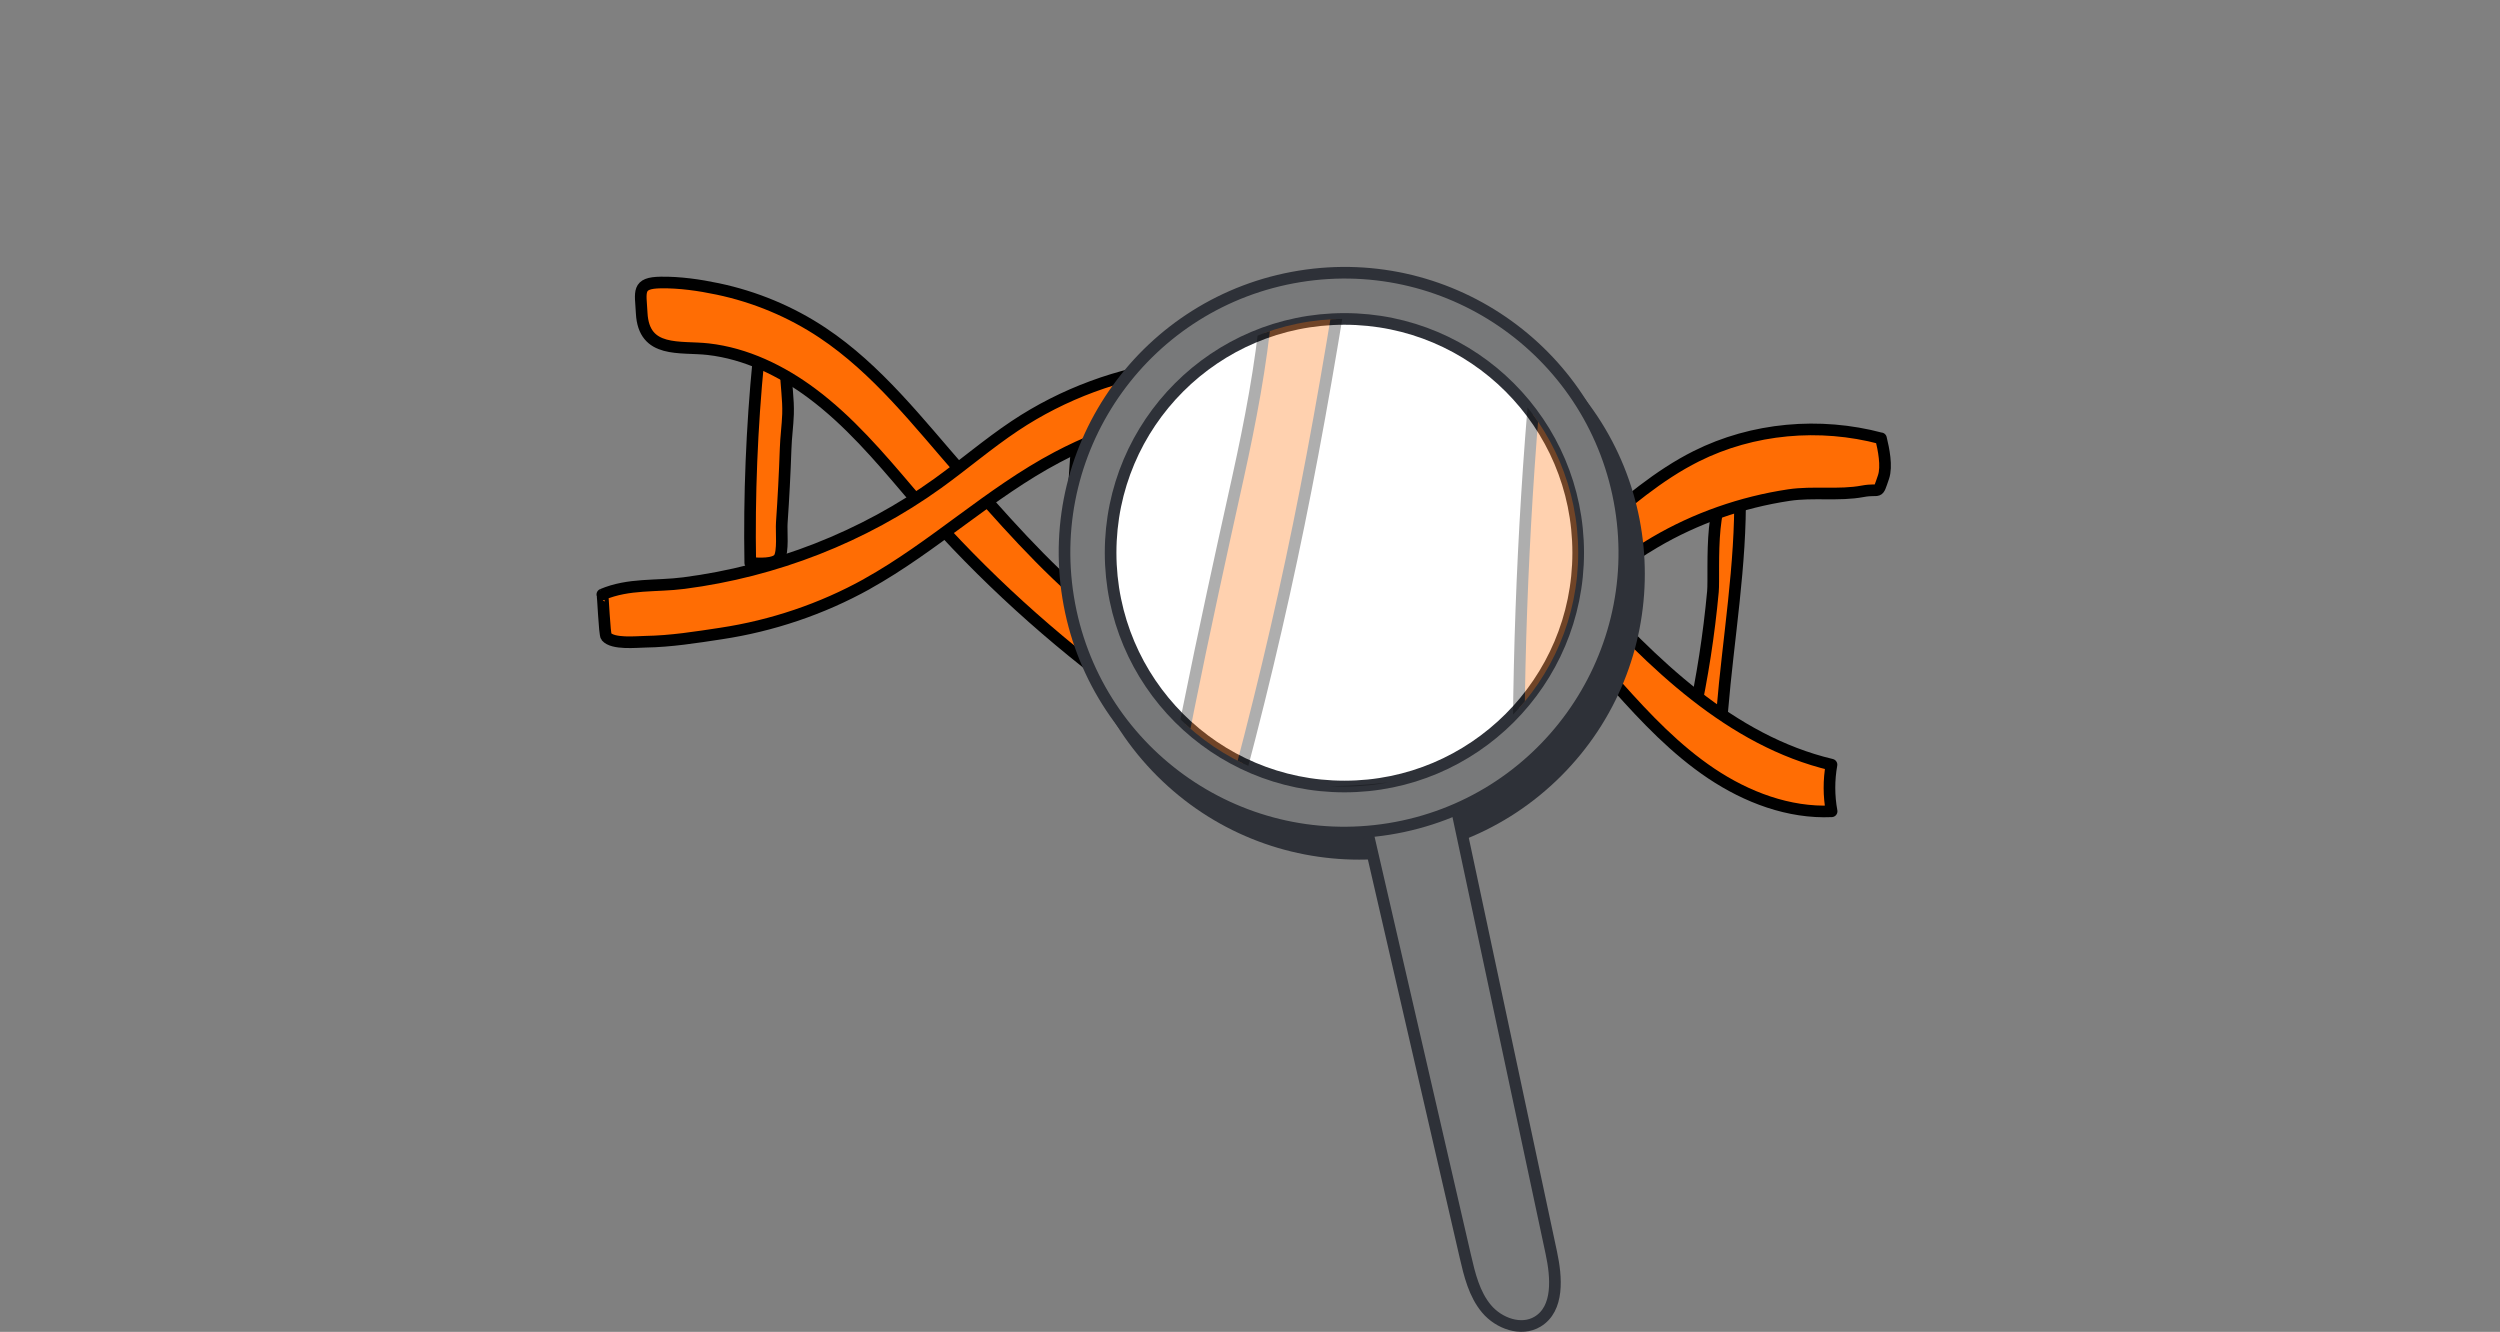 <?xml version="1.0" encoding="UTF-8"?>
<svg id="_圖層_2" data-name="圖層 2" xmlns="http://www.w3.org/2000/svg" xmlns:xlink="http://www.w3.org/1999/xlink" viewBox="0 0 644.58 343.39">
  <rect x="0" y="0" width="644.58" height="343.39" fill="#808080" stroke="none"/>
  <defs>
    <clipPath id="clippath">
      <circle cx="346.63" cy="142.51" r="60.28" style="fill: none;"/>
    </clipPath>
  </defs>
  <g id="_圖層_1-2" data-name="圖層 1">
    <path d="M193.6,145.16c2.01.16,6.13.4,7.26-1.22,1.14-1.63.56-7.07.71-9.11.44-6.37.77-12.75.99-19.13.09-2.98.52-5.95.62-8.93.13-3.86-.52-7.54-.57-11.36,0-.36-.02-.74-.22-1.03-.22-.31-.61-.45-.98-.55-1.91-.55-3.89-.85-5.87-.91-1.69,17.35-2.4,34.8-2.1,52.23.06,0,.12,0,.18.01Z" style="fill: #ff6d04; stroke: #000; stroke-linecap: round; stroke-linejoin: round; stroke-width: 3px;"/>
    <path d="M281.24,157.58c-1.98-.69-3.96-1.38-5.93-2.07-.48-.17,2.25-41.49,2.73-45.13,12.76-.92,9.32,8.05,7.95,17.4-1.45,9.95-3.04,19.89-4.75,29.8Z" style="fill: #ff6d04; stroke: #000; stroke-linecap: round; stroke-linejoin: round; stroke-width: 3px;"/>
    <path d="M310.45,179.4c2.5.26,5.01.51,7.51.77,7.54-27.78,11.55-48.42,16.22-78.47-2.66-.06-8.24-1.3-10.28.82-1.72,1.79-.84,8.16-1.06,10.57-.7,7.55-2.14,15.01-3.77,22.41-.78,3.53-9.78,43.78-8.62,43.9Z" style="fill: #ff6d04; stroke: #000; stroke-linecap: round; stroke-linejoin: round; stroke-width: 3px;"/>
    <path d="M365,173.97l-8.64,1.81c-.07-20.19.92-40.38,2.97-60.47.18-1.78,9.32,3.41,10.07,5.74,1.52,4.72-.15,12.08-.45,17-.74,12.03-2.06,24.02-3.94,35.92Z" style="fill: #ff6d04; stroke: #000; stroke-linecap: round; stroke-linejoin: round; stroke-width: 3px;"/>
    <path d="M436.55,185.46c1.76-.03,3.52-.05,5.28-.08.54,0,1.13-.03,1.55-.37.53-.42.62-1.17.68-1.84,1.53-18.47,4.9-37.79,4.56-56.28-8.51-4.25-6.51,20.7-6.97,25.63-1.02,11.07-2.73,22.09-5.1,32.95Z" style="fill: #ff6d04; stroke: #000; stroke-linecap: round; stroke-linejoin: round; stroke-width: 3px;"/>
    <path d="M484.97,113.03c-15.75-4.2-33.04-2.69-47.61,4.6-9.82,4.91-18.19,12.21-26.6,19.27-23.33,19.57-53.62,43.71-86.17,40.07-31.77-3.55-56.99-32.81-76.69-55.32-11.16-12.75-21.71-26.44-35.81-35.84-8.19-5.46-17.44-9.3-27.07-11.32-4.76-1-9.77-1.72-14.65-1.65-6.23.09-5.21,2.33-4.92,7.89.54,10.47,9.86,8.47,17.15,9.3,9.73,1.1,18.91,5.57,26.69,11.36,9.57,7.12,17.39,16.29,25.11,25.38,15.98,18.8,33.28,34.88,53.05,49.79,15.48,10.89,33.8,19.52,52.66,17.91,17.25-1.47,32.66-11.28,46.02-22.29,13.36-11.01,25.6-23.59,40.53-32.35,10.6-6.23,22.42-10.35,34.58-12.18,6.18-.93,12.98.16,18.98-.97,4.71-.88,3.75,1.16,5.4-3.66.96-2.8.03-7.23-.64-10.01Z" style="fill: #ff6d04; stroke: #000; stroke-linecap: round; stroke-linejoin: round; stroke-width: 3px;"/>
    <path d="M223.51,150.57c17.2-9.55,31.68-23.51,49.08-32.69,27.73-14.64,60.73-17.1,87.28.93,22.85,15.51,39,37.79,57.17,58.17,7.34,8.23,15.02,16.31,24.18,22.45,9.16,6.13,20.02,10.25,31.03,9.75-.73-3.96-.74-8.06-.03-12.02-26.02-6.18-46.24-26.17-64.19-45.99-17.95-19.82-36.07-41.05-60.79-51.26-27.64-11.41-60.72-6.69-85.59,9.91-6.87,4.58-13.15,9.98-19.85,14.8-19.23,13.83-41.97,22.68-65.45,25.72-7.27.94-14.2.05-21.05,2.94.18-.07.54,10.29,1.02,10.86,1.71,2.02,7.74,1.36,10.09,1.32,6.55-.1,13.04-1.14,19.5-2.12,13.16-1.99,25.97-6.3,37.61-12.76Z" style="fill: #ff6d04; stroke: #000; stroke-linecap: round; stroke-linejoin: round; stroke-width: 3px;"/>
    <circle cx="350.43" cy="147.99" r="72.16" transform="translate(-2.01 291.13) rotate(-45)" style="fill: #2e3138; stroke: #2e3138; stroke-linecap: round; stroke-linejoin: round; stroke-width: 3px;"/>
    <path d="M375.5,208.2c8.16,38.27,16.32,76.55,24.48,114.82,1.35,6.32,1.99,14.4-3.54,17.74-4.22,2.55-9.99.47-13.16-3.3-3.17-3.77-4.37-8.77-5.48-13.57-8.46-36.71-16.93-73.43-25.39-110.14" style="fill: #78797a; stroke: #2e3138; stroke-linecap: round; stroke-linejoin: round; stroke-width: 3px;"/>
    <circle cx="346.63" cy="142.51" r="72.16" transform="translate(-18.35 57.36) rotate(-9.22)" style="fill: #78797a; stroke: #2e3138; stroke-linecap: round; stroke-linejoin: round; stroke-width: 3px;"/>
    <circle cx="346.63" cy="142.51" r="60.28" style="fill: #fff; stroke: #2e3138; stroke-linecap: round; stroke-linejoin: round; stroke-width: 3px;"/>
    <path d="M381.01,122.19c-.94-1.27-1.84-2.57-2.71-3.89-1.48-2.25-2.87-4.57-4.72-6.53-5.15-5.47-12.05-8.69-19.38-10.06-5.06-.95-10.16-1-15.29-.79-3.04.13-8.4-.41-9.5-3.94-.64-2.03.63-4.28,2.43-5.42,1.8-1.14,3.99-1.43,6.11-1.62,6.8-.6,13.72-.48,20.36,1.13,11.93,2.9,21.17,11.64,28.58,21.07,3.17,4.04,5.56,8.88,5.85,14.01.11,1.82-.35,4.07-2.09,4.63-1.67.53-3.28-.86-4.44-2.17-1.83-2.06-3.57-4.2-5.2-6.42Z" style="fill: #fff;"/>
    <g style="opacity: .32;">
      <g style="clip-path: url(#clippath);">
        <path d="M75.83,141.77c3.89.31,11.88.77,14.08-2.38,2.2-3.17,1.1-13.71,1.37-17.67.86-12.35,1.5-24.72,1.91-37.1.17-5.78,1-11.54,1.2-17.32.25-7.48-1.02-14.62-1.11-22.04,0-.69-.03-1.43-.43-1.99-.43-.6-1.19-.86-1.9-1.07-3.7-1.07-7.54-1.66-11.39-1.76-3.28,33.66-4.65,67.5-4.08,101.31.11,0,.23.02.35.03Z" style="fill: #ff6d04; stroke: #000; stroke-linecap: round; stroke-linejoin: round; stroke-width: 3px;"/>
        <path d="M245.83,165.87c-3.84-1.34-7.67-2.68-11.51-4.02-.93-.33,4.36-80.48,5.3-87.54,24.76-1.79,18.08,15.61,15.43,33.76-2.82,19.31-5.89,38.58-9.21,57.8Z" style="fill: #ff6d04; stroke: #000; stroke-linecap: round; stroke-linejoin: round; stroke-width: 3px;"/>
        <path d="M302.49,208.2l14.57,1.49c14.62-53.88,22.4-93.93,31.46-152.23-5.16-.12-15.98-2.53-19.94,1.6-3.33,3.48-1.63,15.84-2.06,20.5-1.36,14.65-4.15,29.12-7.31,43.48-1.51,6.85-18.98,84.93-16.73,85.16Z" style="fill: #ff6d04; stroke: #000; stroke-linecap: round; stroke-linejoin: round; stroke-width: 3px;"/>
        <path d="M408.31,197.67c-5.59,1.17-11.18,2.34-16.77,3.51-.14-39.16,1.79-78.33,5.77-117.29.35-3.45,18.08,6.62,19.53,11.13,2.94,9.16-.29,23.44-.88,32.98-1.44,23.33-4,46.59-7.65,69.67Z" style="fill: #ff6d04; stroke: #000; stroke-linecap: round; stroke-linejoin: round; stroke-width: 3px;"/>
        <path d="M547.1,219.96c3.42-.05,6.83-.11,10.25-.16,1.05-.02,2.18-.06,3.01-.71,1.02-.81,1.21-2.27,1.32-3.57,2.98-35.82,9.5-73.3,8.84-109.18-16.5-8.25-12.64,40.15-13.52,49.71-1.99,21.48-5.29,42.84-9.9,63.92Z" style="fill: #ff6d04; stroke: #000; stroke-linecap: round; stroke-linejoin: round; stroke-width: 3px;"/>
        <path d="M641.04,79.45c-30.55-8.15-64.08-5.22-92.36,8.92-19.04,9.53-35.29,23.69-51.6,37.37-45.25,37.96-104.01,84.78-167.15,77.73-61.63-6.88-110.55-63.64-148.77-107.3-21.65-24.73-42.11-51.28-69.46-69.51-15.89-10.59-33.84-18.04-52.52-21.96-9.24-1.94-18.95-3.34-28.41-3.19-12.08.18-10.1,4.52-9.55,15.31,1.04,20.3,19.12,16.44,33.27,18.03,18.87,2.13,36.68,10.81,51.77,22.03,18.57,13.81,33.73,31.6,48.72,49.23,31,36.47,64.57,67.66,102.9,96.59,30.03,21.13,65.56,37.86,102.15,34.74,33.46-2.85,63.35-21.88,89.26-43.23,25.92-21.36,49.67-45.75,78.62-62.76,20.57-12.08,43.5-20.08,67.08-23.62,11.99-1.8,25.18.31,36.81-1.88,9.14-1.71,7.27,2.24,10.47-7.09,1.86-5.43.05-14.03-1.25-19.42Z" style="fill: #ff6d04; stroke: #000; stroke-linecap: round; stroke-linejoin: round; stroke-width: 3px;"/>
        <path d="M133.84,152.27c33.37-18.52,61.45-45.6,95.2-63.42,53.79-28.39,117.8-33.17,169.31,1.8,44.32,30.09,75.66,73.31,110.89,112.85,14.23,15.97,29.13,31.64,46.9,43.54,17.78,11.9,38.83,19.88,60.2,18.91-1.42-7.69-1.44-15.63-.07-23.33-50.47-11.99-89.7-50.76-124.52-89.21-34.82-38.45-69.96-79.63-117.91-99.43-53.62-22.14-117.78-12.97-166.03,19.23-13.32,8.89-25.51,19.36-38.51,28.71-37.3,26.82-81.42,44-126.96,49.89-14.1,1.82-27.54.1-40.84,5.7.34-.14,1.04,19.97,1.97,21.07,3.32,3.91,15.01,2.63,19.58,2.56,12.7-.19,25.29-2.22,37.82-4.12,25.52-3.87,50.38-12.23,72.96-24.76Z" style="fill: #ff6d04; stroke: #000; stroke-linecap: round; stroke-linejoin: round; stroke-width: 3px;"/>
      </g>
    </g>
  </g>
</svg>